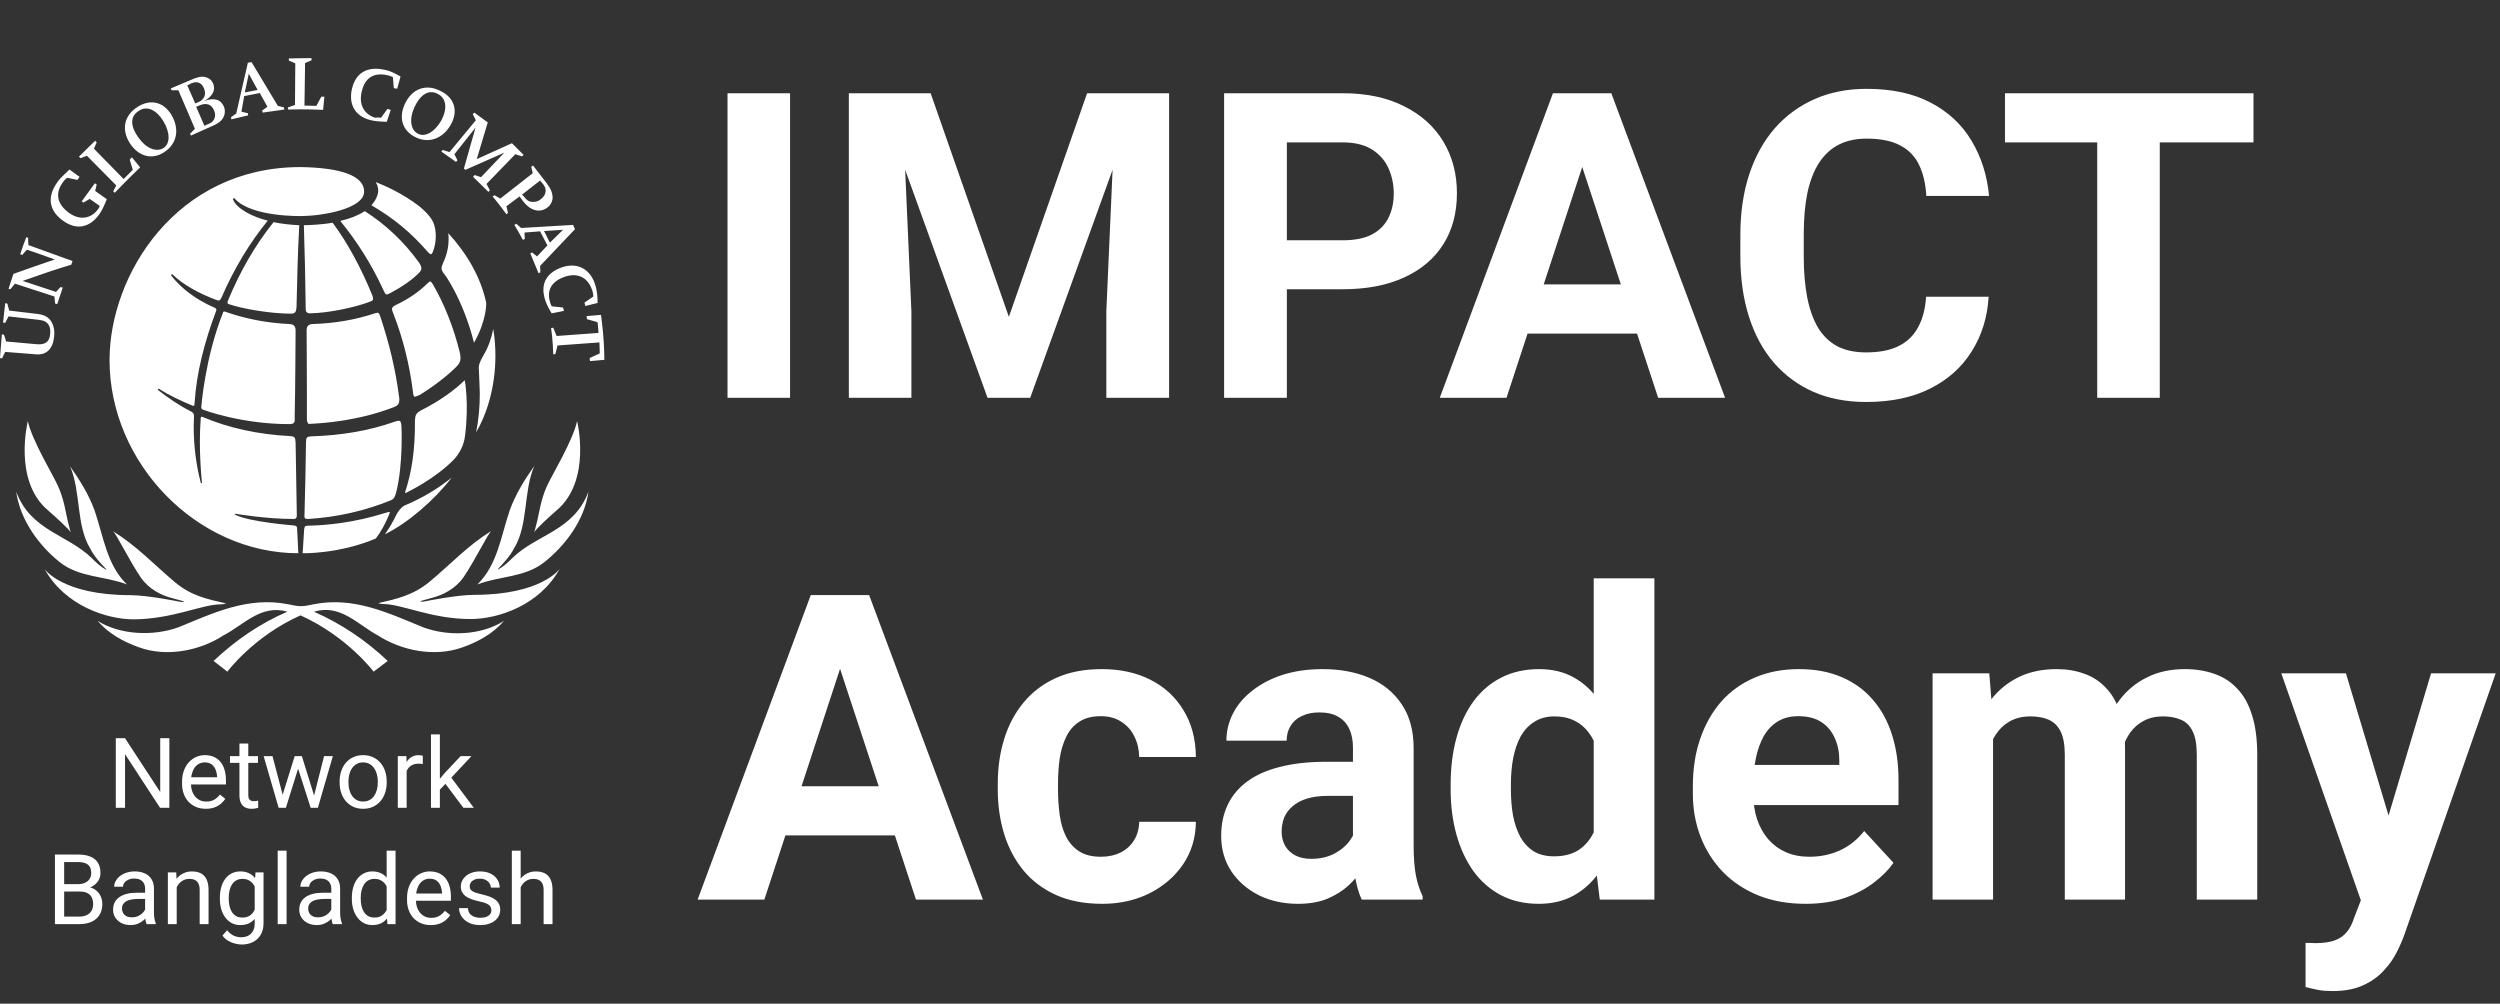<svg width="817" height="328" viewBox="0 0 817 328" fill="none" xmlns="http://www.w3.org/2000/svg">
<rect x="0" y="0" width="817" height="328" fill="#333333" stroke="none"/>
<path d="M135.4 129.6C135 129.3 134.9 127.6 134.9 127.6C133.8 119.1 131.7 110.5 128.4 102.1C128.2 101.6 128.1 101.3 128.1 101C128.1 100.6 128.3 100.2 129.3 99.7C133.6 97.7 137.1 95.2 139.7 92.6C140.1 92.2 140.4 92 140.6 92C140.8 92 141 92.2 141.4 92.8C145.3 99.5 148.2 107 150.2 114.9C150.4 115.8 150.5 116.5 150.5 117C150.5 118.1 150.1 118.9 149.1 119.9C146.5 122.5 141.9 126.2 137.1 129.1C136.9 129.1 135.7 129.8 135.4 129.6ZM131.2 139.4C131.2 139.4 131.2 137.9 130.7 137.6C130.2 137.3 129 137.8 129 137.8C120.6 140.8 111.4 142.3 101.8 142.6C100 142.7 100.1 143.1 100 144.6C99.9 153.1 99.7 161.1 99.5 168.4C99.5 168.4 99.4 169.1 99.7 169.4C99.9 169.6 100.7 169.6 100.7 169.6C110.3 169 119.4 166.9 127.7 163.5C128.9 163 129.1 162.2 129.5 160.8C131.8 151.6 131.2 139.4 131.2 139.4ZM127.5 95.8C131.3 93.8 134.8 91.4 137 89.1C137.5 88.6 137.7 88.2 137.7 87.7C137.7 87.2 137.5 86.7 137 85.9C131.9 78.8 125.8 73.2 119.2 69C117.3 70.3 114.3 71.5 111.2 72.2C116.6 78.8 121.4 86.3 125.3 94.8C125.7 95.6 125.9 96.1 126.2 96.2C126.6 96.3 127.1 96 127.5 95.8ZM120.9 98.6C121.4 98.4 121.7 98.3 121.9 97.9C122 97.5 121.7 96.6 121.7 96.6C118 87.5 113.5 79.2 108.7 72.8C106.1 73.3 101.1 73.6 99.3 73.6C99.6 82.8 99.8 91.9 99.9 100.7C99.9 101.5 100 101.9 100.3 102.1C100.5 102.3 100.9 102.4 101.3 102.4C107.3 102.3 115.9 100.5 120.9 98.6ZM127.4 167.5C127.4 167.3 127.2 167.3 127.2 167.3C127 167.3 126.7 167.4 126 167.6C115.5 170.9 106.4 171.7 100.5 171.8C99.7 171.8 99.5 172.1 99.4 173L98.9 180.8C98.9 180.8 110.7 181.1 122.8 176C124.5 173.8 125.9 171.2 127.1 168.3C127.2 168 127.3 167.8 127.4 167.5ZM151.9 124.4C151.9 124.2 151.7 124.4 151.7 124.4C148.9 127.2 143.8 131 137.8 134C135.9 135 135.7 135.7 135.6 137.4C135.7 147.1 134.5 154.5 132.4 160.8C132.4 160.8 132.2 161.3 132.8 161C133.4 160.7 142.1 156.5 148.1 150.4C150.1 148.4 151.7 145.4 152 142.2C153.3 131.6 151.9 124.4 151.9 124.4ZM154.9 112C158.9 105.1 158.9 99.4 158.9 99.4C158.9 99 158.9 98.7 158.8 98.5C157 90.6 152.8 83.1 146.5 76.2C146.6 76.9 146.6 77.5 146.6 78.2C146.6 80.6 146.1 83.1 144.9 85.7C144.5 86.6 144.3 87.2 144.3 87.7C144.3 88.2 144.5 88.5 144.8 89.1C144.9 88.9 151.3 97.6 154.9 112ZM63.6 131.6C64.2 121.8 66.9 111.5 70.6 101.7C70.7 101.5 70.7 101.3 70.7 101.2C70.7 100.9 70.5 100.7 70 100.5C63.8 97.8 59.1 94.1 56 90.1C56 90.1 55.8 89.9 56 89.7C56.2 89.5 56.4 89.7 56.4 89.7C59.9 93.1 65 95.9 70.9 98.1C71.2 98.2 71.3 98.2 71.5 98.2C71.8 98.2 72 98 72.4 97.2C76.4 88 81.6 79.3 87.5 72.1C82.5 70.9 77.4 68.2 76.2 65.3C76.2 65.3 76 65 76.3 64.8C76.6 64.7 76.8 65 76.8 65C82.3 71 98.4 70.6 98.4 70.6C105.1 70.6 119 68.3 119 62.6C119 57.5 111.6 54.8 98.2 54.6C57.6 54.6 35.8 89.8 35.8 117.7C35.8 151.4 64.4 180.8 97.5 180.8C97.5 180.3 97.1 172.9 97.1 172.9C97.1 172.1 96.9 171.8 95.9 171.7C95.9 171.7 81.5 170.6 76.8 168.2C76.6 168.1 76.7 167.9 77 167.9C77 167.9 86.7 169.6 96 169.6C96 169.6 97 169.7 97 168.5C97 167.5 96.6 144.6 96.6 144.6C96.5 142.9 96.3 142.6 94.6 142.5C84.6 142 74.8 139.9 66.3 136.3C66.1 136.2 66 136.2 65.8 136.2C65.6 136.3 65.6 136.7 65.6 136.7C64.8 147.3 66 157.6 66 157.6C66 157.8 66 157.9 65.8 157.9C65.6 157.9 65.6 157.7 65.6 157.7C64.1 152 63.3 145.8 63.3 139.2C63.3 138.7 63.4 136 63.4 136C63.4 135.3 63.1 134.8 62.5 134.5C58.5 132.5 54.9 130 51.7 127.5C51.7 127.5 51.5 127.3 51.7 127.1C51.9 127 52 127.1 52 127.1C55.3 129.2 59.1 131 63 132.6H63.5C63.5 132.5 63.5 132.2 63.6 131.6ZM141.5 82.2C142.6 79.4 142.8 75.5 141.6 72.7C140.5 70.1 137 67.4 137 67.4C131.6 63.2 125.6 60.6 122.8 59.5C123.3 60.4 123.6 61.3 123.6 62.2C123.6 63.8 122.8 65.4 121.4 67.1C128.5 71.2 134.4 76.1 139.6 82.1C139.6 82.1 140.4 83.1 140.9 83.1C141.2 83 141.5 82.2 141.5 82.2ZM156.8 128.7C156.8 133 156.4 137.3 155.6 141.3C159.1 135.3 161.9 126.5 161.9 116.3C161.9 113.4 161.7 110.5 161.2 107.5C160.6 110.5 159.6 113.5 157.9 116.3C156.8 118.2 156.3 119.5 156.5 120.8C156.7 125 156.8 128.7 156.8 128.7ZM129.6 168.1C128.5 170.4 127.2 172.6 125.8 174.6C133.3 170.9 141.8 163.6 147.6 156.1C143.1 159.7 138 162.8 132.2 165.2C131.1 165.8 130.1 167.1 129.6 168.1ZM96.6 108C96.6 106.7 96 106 94.8 105.9C87.4 105.6 80.3 104.2 74 102C73.7 101.9 73.5 101.8 73.3 101.8C73.1 101.8 72.9 101.9 72.8 102.4C67 117 65.8 132.8 65.8 132.8C65.7 133.5 65.9 133.7 66.4 133.9C66.4 133.9 78.7 138.6 94.5 138.6C94.5 138.6 95.6 138.6 95.9 138.3C96.3 137.9 96.4 137.6 96.3 136.3C96.5 128.6 96.6 108 96.6 108ZM74.6 98C74.2 98.8 74.4 99.1 74.4 99.1C74.5 99.3 74.8 99.4 74.8 99.4C79.5 101 88.6 102.5 95 102.5C95.7 102.5 96.1 102.4 96.4 102.1C96.7 101.8 96.8 101.3 96.9 100.5C97.1 91.7 97.3 82.5 97.8 73.6C95.1 73.5 91.7 73.1 89.4 72.6C83.4 80.1 78.5 88.6 74.6 98ZM101.5 138.5C105.9 138.3 117.2 137.5 128.6 133.1C130.2 132.5 130.5 131.8 130.5 130.6C130.5 130.3 130.5 130 130.4 129.6C129.3 120.9 127.2 112.2 124.3 103.5C123.9 102.4 123.7 102.2 123.4 102.2C123.2 102.2 122.9 102.3 122.5 102.4C116.2 104.5 109.3 105.7 102 105.9C100.6 106 100.2 106.9 100.2 107.9C100.2 112.4 100.3 119.5 100.3 129.1C100.3 131.5 100.3 134.8 100.3 137.1C100.3 137.1 100.3 137.8 100.6 138.2C100.6 138.5 101 138.6 101.5 138.5ZM5.3 160.7C10.1 173.5 22 174.6 30 182.4C31.5 183.9 33 185.3 34.7 186.2L34.8 186.1C32.9 184.1 30.8 181.9 29.5 179.3C24.8 171.6 26.5 160.7 22.9 152.4C26.1 156.9 29 161.6 30.9 166.8C33.8 175.2 34.9 184.7 41.5 191C34.3 188.2 25.9 188.8 19.5 183.7C12.9 178.4 6.6 170.1 5.3 160.7ZM72.1 197.5C73.1 197.5 73.9 197.2 73.9 197.2C67.7 195.8 62.4 194.7 57.1 190.2C50.1 184.3 44.7 178.4 36.9 173.6C37.9 174.2 42.3 183.3 46 188.7C48.6 192.5 52.7 194.6 56.4 195.5C59.5 196.3 60.2 196.6 60.2 196.6C60.2 196.6 59.7 196.9 58.5 196.6C58.5 196.6 48.2 194.5 42.6 194.5C20.4 194.5 14.6 186 14.6 186C21.2 197.9 34.8 202.4 43.7 202.4C56.5 202.3 66 197.5 72.1 197.5ZM153.8 202.3C162.7 202.3 176.3 197.9 182.9 185.9C182.9 185.9 177.1 194.4 154.9 194.4C149.3 194.4 139 196.5 139 196.5C137.8 196.8 137.3 196.5 137.3 196.5C137.3 196.5 138 196.2 141.1 195.4C144.7 194.5 148.9 192.4 151.5 188.6C155.2 183.2 159.6 174.1 160.6 173.5C152.8 178.3 147.4 184.3 140.4 190.1C135.1 194.5 129.8 195.7 123.6 197.1C123.6 197.1 124.4 197.4 125.4 197.4C131.6 197.5 141.1 202.3 153.8 202.3ZM15.6 166.7C17.8 168.6 22.3 172.7 23.1 173.9C23.1 173.9 22.6 172.2 22.1 170.1C21.6 168 20.9 162.9 18.8 158.5C17.2 155 10.4 143.8 9.1 137.6C9.1 137.6 4.2 157 15.6 166.7ZM156 191C163.2 188.2 171.5 188.8 177.9 183.7C184.6 178.4 191 170.1 192.3 160.7C187.5 173.5 175.6 174.5 167.5 182.3C166 183.8 164.5 185.2 162.8 186.1L162.7 186C164.5 184 166.7 181.8 168 179.2C172.7 171.5 171 160.6 174.6 152.3C171.4 156.8 168.5 161.5 166.6 166.7C163.7 175.2 162.6 184.6 156 191ZM138.3 205C127.2 200.5 115.7 194.8 102.4 197.5C100.9 197.8 99.7 198.1 98.3 198.1C97 198.1 95.8 197.8 94.3 197.5C80.9 194.8 69.4 200.5 58.3 205C50 208 39.2 207.5 31.9 202.9C35.5 207.1 40.3 209.7 45.3 211.5C54.5 214.9 65.5 212.6 73.1 207.6C79.7 204.2 85.3 197.4 93.9 199.9C85.1 203.7 77.1 209.1 69.8 216L74.3 219.5C74.3 219.5 82.8 208 98.2 201.1C113.5 208 122.1 219.5 122.1 219.5L126.7 216C119.4 209.1 111.4 203.8 102.6 199.9C111.2 197.3 116.9 204.1 123.4 207.6C131.1 212.6 142 214.9 151.3 211.5C156.3 209.7 161.1 207.1 164.7 202.9C157.4 207.6 146.6 208.1 138.3 205ZM182 166.7C193.4 157 188.6 137.6 188.6 137.6C187.3 143.8 180.5 155.1 178.9 158.5C176.8 162.9 176.1 168 175.6 170.1C175.1 172.2 174.6 173.9 174.6 173.9C175.3 172.7 179.8 168.6 182 166.7ZM2 111.6C5.4 111.9 8.7 112.2 12.1 112.5C14.8 112.7 16.2 111.7 16.4 109.1C16.5 107.9 16.4 107 15.9 106.2C15.3 105.2 14.4 104.7 12.5 104.5C9.3 104.1 6 103.8 2.8 103.4C2.4 104.1 2.1 104.8 1.7 105.5C1.5 105.5 1.2 105.5 1 105.4C1.2 103.3 1.5 101.2 1.7 99.1C1.9 99.1 2.2 99.2 2.4 99.2C2.6 100 2.8 100.7 3 101.5C6.1 101.9 9.2 102.2 12.3 102.6C14.6 102.9 16 103.7 16.9 105.3C17.6 106.6 17.9 108.1 17.7 110C17.3 114 15.2 116.1 11.8 115.8C8.4 115.5 5.1 115.3 1.7 115C1.3 115.7 1 116.4 0.7 117.1C0.5 117.1 0.2 117.1 0 117C0.2 114.4 0.4 111.9 0.6 109.3C0.8 109.3 1.1 109.3 1.3 109.4C1.6 110.2 1.8 110.9 2 111.6ZM7.4 91.8C11 93 14.7 94.2 18.3 95.4C18.8 94.9 19.3 94.3 19.8 93.8C20 93.9 20.2 93.9 20.5 94C19.9 95.8 19.3 97.6 18.7 99.4C18.5 99.3 18.2 99.3 18 99.2C17.9 98.4 17.9 97.7 17.8 96.9C13.5 95.5 9.2 94.1 4.9 92.7C4.4 93.3 3.9 93.9 3.4 94.5C3.3 94.5 3 94.5 2.8 94.4C3.3 92.8 3.8 91.2 4.4 89.5C8.9 87.9 13.4 86.3 17.9 84.8C14.9 83.7 11.8 82.6 8.8 81.6C8.3 82.1 7.8 82.7 7.3 83.3C7.1 83.2 6.9 83.2 6.6 83.1C7.2 81.2 7.9 79.3 8.6 77.5C8.8 77.6 9 77.7 9.2 77.7C9.2 78.5 9.2 79.3 9.3 80.1C14.1 81.8 18.9 83.6 23.7 85.3C23.6 85.7 23.4 86.1 23.3 86.5C18 88.1 12.7 89.9 7.4 91.8ZM31.1 62.4L34.9 65.1C34 67.4 33.3 68.8 32.4 70.1C29.3 74.4 25 75.3 20.7 72.2C16.4 69.2 15 64.8 18.7 59.6C19.5 58.4 20.8 57.2 22.4 55.7L22.7 55.4L26 57.8L25.3 58.8L22 58.1C21.5 58.4 21.2 58.7 20.9 59.1C17.7 63.1 18.7 66.8 22.6 69.6C26.1 72.1 29.8 71.5 32.1 68.3C32.5 67.7 32.6 67.3 32.6 67.3L29.3 65L27.3 66.2L26.7 65.8L31 59.9L31.6 60.3L31.1 62.4ZM38 60.6L28.4 50.9L26.3 51.7L25.8 51.2L31.1 46L31.6 46.5L30.7 48.6L40.4 58.5L43.4 55.5L42.4 52.2L43.1 51.4L45.8 54.7C45.8 54.7 41.6 58.7 37.5 63L37 62.5L38 60.6ZM42.7 47.2C39.6 42.7 40.3 37.9 45 34.9C49.3 32.2 53.5 33.4 56 37.5C58.7 42 58 46.9 53.7 49.7C49.8 52.3 45.5 51.2 42.7 47.2ZM45.2 44.9C47.8 48.6 51.1 49.8 53.4 48.4C55.6 47 55.7 43.5 53.4 39.6C51.2 36 48.1 34.4 45.4 36.2C42.4 38 42.6 41.3 45.2 44.9ZM63.7 42.1L58.3 29.5H56.1L55.8 28.9L63.4 25.7C65.2 25 66.3 24.9 67.5 25.3C68.6 25.7 69.3 26.4 69.7 27.4C70.5 29.5 69.4 31.6 66.7 33C70 31.8 72.2 32.5 73.2 34.9C73.7 36.2 73.5 37.6 72.8 38.7C72.1 39.8 71 40.5 68.9 41.4L62.4 44.3L62.1 43.7L63.7 42.1ZM63.8 33.8L64.8 33.4C66.7 32.6 67.5 30.9 66.7 29C66 27.1 64.5 26.4 62.6 27.2L61.2 27.9L63.8 33.8ZM66.8 41.1L67.7 40.7C69 40.2 69.6 39.8 70 38.9C70.4 38.1 70.4 37.1 70 36.2C69.2 34.1 67.5 33.5 65.3 34.4L64.1 34.9L66.8 41.1ZM79.8 31.4L78.9 36.5L81 37L81.1 37.7L75.6 39L75.5 38.3L77.2 37.1L81 20.5L82.2 20.3L90.8 34.6L92.8 35.1L92.9 35.8L85.8 36.8L85.7 36.1L87.4 34.9L84.9 30.4L79.8 31.4ZM80 30.2L84.2 29.4L81.3 24.1L80 30.2ZM96.4 34.3L96.5 20.7L94.4 19.8V19.1C98.3 19 101.8 19 101.8 19V19.7L99.7 20.6L99.5 34.5L103.4 34.6L105 31.6H106L105.6 35.9C105.6 35.9 99.3 35.6 94.1 35.8V35.1L96.4 34.3ZM124.5 38.5L126.6 35.6L127.7 35.9L126.4 39.8H126C123.7 39.7 122.4 39.6 120.9 39.2C116 37.9 113.9 34.1 115 29.1C116.2 23.9 119.9 21.4 126.1 22.9C127.6 23.2 129.1 24 130.9 25L129.8 29L128.7 28.8L128.4 25.2C128.4 25.2 127.8 24.9 127.1 24.7C121.7 23.3 119.1 25.9 118.2 30C117.2 34.2 119 37.4 122.7 38.5C123.5 38.3 123.9 38.4 124.5 38.5ZM155.8 52L167.3 46.8L171.1 50.6L170.6 51.1L168.4 50.4L159 60.1L160.1 62.2L159.6 62.7C157.1 60.2 154.6 57.8 154.6 57.8L155.1 57.2L157.2 57.9L164.8 49.9L152.1 55.5L151.6 55.1L155.4 41.7L148.5 50.4L149.5 52.4L149 52.9L144.2 49.5L144.7 49L146.9 49.7L155.5 39.3L154.5 37.3L155 36.8L159.4 40L155.8 52ZM169.8 64.2L165.5 67.4L166 69.6L165.5 70C163.4 67.1 161 64.2 161 64.2L161.6 63.8L163.5 64.9L174.1 56.6L173.6 54.5L174.2 54.1L178.6 59.8C180.1 61.8 180.5 63 180.6 64.4C180.6 65.8 180 67 178.8 67.9C176.3 69.7 173.2 68.8 170.9 65.7L169.8 64.2ZM171.2 64.2C172 65.3 172.6 65.7 173.3 65.9C174.4 66.1 175.6 66 176.6 65.2C177.6 64.5 178.2 63.6 178.3 62.7C178.4 61.8 178.2 61.1 177.5 60.2L176.5 59L170.6 63.6L171.2 64.2ZM176.5 75.6L171.4 76L171.5 78.1L170.9 78.4C169.6 76 168.1 73.5 168.1 73.5L168.7 73.1L170.3 74.5L187.3 73.5L187.9 74.9L176.5 86.9L176.6 89L176 89.3C174.6 85.9 173.3 82.8 173.3 82.8L173.9 82.5L175.5 83.8L178.9 80.2L176.5 75.6ZM177.8 75.5L179.7 79.3L184 75.1L177.8 75.5ZM180.3 100.1L184 100.5L184.3 101.6L180.3 102.4L180.1 102.1C178.9 100.1 178.4 98.9 178 97.5C176.6 92.5 178.8 89 183.8 87.3C189 85.6 193.3 88.2 194.7 93.7C195.1 95.2 195.3 97 195.3 99L191.3 100L191 98.9L193.9 96.9C193.9 96.5 193.8 95.9 193.7 95.4C192.4 90.8 189 89 184.7 90.4C180.5 91.8 178.6 94.6 179.7 98.5C179.8 99.1 180 99.5 180.3 100.1ZM195.9 111.9L182.2 112.9L181.5 115.7L180.8 115.8C180.7 111.3 180.1 107.2 180.1 107.2L180.8 107.1L181.9 109.8L195.6 108.8L195.3 105.3L191.8 104.3L191.7 103.3L196.4 102.9C196.4 102.9 197.5 110.3 197.5 117.6L192.8 118L192.7 117L196 115.5L195.9 111.9ZM132.3 34C134.6 29 139.2 27.2 144.1 29.8C148.7 32.1 149.7 36.4 147.4 40.6C144.9 45.2 140.2 47.1 135.7 44.8C131.5 42.7 130.2 38.5 132.3 34ZM135.5 34.9C133.6 39 134.2 42.5 136.6 43.7C138.9 44.9 142 43.2 144.2 39.4C146.2 35.7 146 32.2 143.1 30.7C140.1 29.1 137.4 30.9 135.5 34.9ZM135.4 129.6C135 129.3 134.9 127.6 134.9 127.6C133.8 119.1 131.7 110.5 128.4 102.1C128.2 101.6 128.1 101.3 128.1 101C128.1 100.6 128.3 100.2 129.3 99.7C133.6 97.7 137.1 95.2 139.7 92.6C140.1 92.2 140.4 92 140.6 92C140.8 92 141 92.2 141.4 92.8C145.3 99.5 148.2 107 150.2 114.9C150.4 115.8 150.5 116.5 150.5 117C150.5 118.1 150.1 118.9 149.1 119.9C146.5 122.5 141.9 126.2 137.1 129.1C136.9 129.1 135.7 129.8 135.4 129.6ZM131.2 139.4C131.2 139.4 131.2 137.9 130.7 137.6C130.2 137.3 129 137.8 129 137.8C120.6 140.8 111.4 142.3 101.8 142.6C100 142.7 100.1 143.1 100 144.6C99.9 153.1 99.7 161.1 99.5 168.4C99.5 168.4 99.4 169.1 99.7 169.4C99.9 169.6 100.7 169.6 100.7 169.6C110.3 169 119.4 166.9 127.7 163.5C128.9 163 129.1 162.2 129.5 160.8C131.8 151.6 131.2 139.4 131.2 139.4ZM127.5 95.8C131.3 93.8 134.8 91.4 137 89.1C137.5 88.6 137.7 88.2 137.7 87.7C137.7 87.2 137.5 86.7 137 85.9C131.9 78.8 125.8 73.2 119.2 69C117.3 70.3 114.3 71.5 111.2 72.2C116.6 78.8 121.4 86.3 125.3 94.8C125.7 95.6 125.9 96.1 126.2 96.2C126.6 96.3 127.1 96 127.5 95.8ZM120.9 98.6C121.4 98.4 121.7 98.3 121.9 97.9C122 97.5 121.7 96.6 121.7 96.6C118 87.5 113.5 79.2 108.7 72.8C106.1 73.3 101.1 73.6 99.3 73.6C99.6 82.8 99.8 91.9 99.9 100.7C99.9 101.5 100 101.9 100.3 102.1C100.5 102.3 100.9 102.4 101.3 102.4C107.3 102.3 115.9 100.5 120.9 98.6ZM127.4 167.5C127.4 167.3 127.2 167.3 127.2 167.3C127 167.3 126.7 167.4 126 167.6C115.5 170.9 106.4 171.7 100.5 171.8C99.7 171.8 99.5 172.1 99.4 173L98.9 180.8C98.9 180.8 110.7 181.1 122.8 176C124.5 173.8 125.9 171.2 127.1 168.3C127.2 168 127.3 167.8 127.4 167.5ZM151.9 124.4C151.9 124.2 151.7 124.4 151.7 124.4C148.9 127.2 143.8 131 137.8 134C135.9 135 135.7 135.7 135.6 137.4C135.7 147.1 134.5 154.5 132.4 160.8C132.4 160.8 132.2 161.3 132.8 161C133.4 160.7 142.1 156.5 148.1 150.4C150.1 148.4 151.7 145.4 152 142.2C153.3 131.6 151.9 124.4 151.9 124.4ZM154.9 112C158.9 105.1 158.9 99.4 158.9 99.4C158.9 99 158.9 98.7 158.8 98.5C157 90.6 152.8 83.1 146.5 76.2C146.6 76.9 146.6 77.5 146.6 78.2C146.6 80.6 146.1 83.1 144.9 85.7C144.5 86.6 144.3 87.2 144.3 87.7C144.3 88.2 144.5 88.5 144.8 89.1C144.9 88.9 151.3 97.6 154.9 112ZM63.6 131.6C64.2 121.8 66.9 111.5 70.6 101.7C70.7 101.5 70.7 101.3 70.7 101.2C70.7 100.9 70.5 100.7 70 100.5C63.8 97.8 59.1 94.1 56 90.1C56 90.1 55.8 89.9 56 89.7C56.2 89.5 56.4 89.7 56.4 89.7C59.9 93.1 65 95.9 70.9 98.1C71.2 98.2 71.3 98.2 71.5 98.2C71.8 98.2 72 98 72.4 97.2C76.4 88 81.6 79.3 87.5 72.1C82.5 70.9 77.4 68.2 76.2 65.3C76.2 65.3 76 65 76.3 64.8C76.6 64.7 76.8 65 76.8 65C82.3 71 98.4 70.6 98.4 70.6C105.1 70.6 119 68.3 119 62.6C119 57.5 111.6 54.8 98.2 54.6C57.6 54.6 35.8 89.8 35.8 117.7C35.8 151.4 64.4 180.8 97.5 180.8C97.5 180.3 97.1 172.9 97.1 172.9C97.1 172.1 96.9 171.8 95.9 171.7C95.9 171.7 81.5 170.6 76.8 168.2C76.6 168.1 76.7 167.9 77 167.9C77 167.9 86.7 169.6 96 169.6C96 169.6 97 169.7 97 168.5C97 167.5 96.6 144.6 96.6 144.6C96.5 142.9 96.3 142.6 94.6 142.5C84.6 142 74.8 139.9 66.3 136.3C66.1 136.2 66 136.2 65.8 136.2C65.6 136.3 65.6 136.7 65.6 136.7C64.8 147.3 66 157.6 66 157.6C66 157.8 66 157.9 65.8 157.9C65.6 157.9 65.6 157.7 65.6 157.7C64.1 152 63.3 145.8 63.3 139.2C63.3 138.7 63.4 136 63.4 136C63.4 135.3 63.1 134.8 62.5 134.5C58.5 132.5 54.9 130 51.7 127.5C51.7 127.5 51.5 127.3 51.7 127.1C51.9 127 52 127.1 52 127.1C55.3 129.2 59.1 131 63 132.6H63.5C63.5 132.5 63.5 132.2 63.6 131.6ZM141.5 82.2C142.6 79.4 142.8 75.5 141.6 72.7C140.5 70.1 137 67.4 137 67.4C131.6 63.2 125.6 60.6 122.8 59.5C123.3 60.4 123.6 61.3 123.6 62.2C123.6 63.8 122.8 65.4 121.4 67.1C128.5 71.2 134.4 76.1 139.6 82.1C139.6 82.1 140.4 83.1 140.9 83.1C141.2 83 141.5 82.2 141.5 82.2ZM156.8 128.7C156.8 133 156.4 137.3 155.6 141.3C159.1 135.3 161.9 126.5 161.9 116.3C161.9 113.4 161.7 110.5 161.2 107.5C160.6 110.5 159.6 113.5 157.9 116.3C156.8 118.2 156.3 119.5 156.5 120.8C156.7 125 156.8 128.7 156.8 128.7ZM129.6 168.1C128.5 170.4 127.2 172.6 125.8 174.6C133.3 170.9 141.8 163.6 147.6 156.1C143.1 159.7 138 162.8 132.2 165.2C131.1 165.8 130.1 167.1 129.6 168.1ZM96.6 108C96.6 106.7 96 106 94.8 105.9C87.4 105.6 80.3 104.2 74 102C73.7 101.9 73.5 101.8 73.3 101.8C73.1 101.8 72.9 101.9 72.8 102.4C67 117 65.8 132.8 65.8 132.8C65.7 133.5 65.9 133.7 66.4 133.9C66.4 133.9 78.7 138.6 94.5 138.6C94.5 138.6 95.6 138.6 95.9 138.3C96.3 137.9 96.4 137.6 96.3 136.3C96.5 128.6 96.6 108 96.6 108ZM74.6 98C74.2 98.8 74.4 99.1 74.4 99.1C74.5 99.3 74.8 99.4 74.8 99.4C79.5 101 88.6 102.5 95 102.5C95.7 102.5 96.1 102.4 96.4 102.1C96.7 101.8 96.8 101.3 96.9 100.5C97.1 91.7 97.3 82.5 97.8 73.6C95.1 73.5 91.7 73.1 89.4 72.6C83.4 80.1 78.5 88.6 74.6 98ZM101.5 138.5C105.9 138.3 117.2 137.5 128.6 133.1C130.2 132.5 130.5 131.8 130.5 130.6C130.5 130.3 130.5 130 130.4 129.6C129.3 120.9 127.2 112.2 124.3 103.5C123.9 102.4 123.7 102.2 123.4 102.2C123.2 102.2 122.9 102.3 122.5 102.4C116.2 104.5 109.3 105.7 102 105.9C100.6 106 100.2 106.9 100.2 107.9C100.2 112.4 100.3 119.5 100.3 129.1C100.3 131.5 100.3 134.8 100.3 137.1C100.3 137.1 100.3 137.8 100.6 138.2C100.6 138.5 101 138.6 101.5 138.5ZM5.3 160.7C10.1 173.5 22 174.6 30 182.4C31.5 183.9 33 185.3 34.7 186.2L34.8 186.1C32.9 184.1 30.8 181.9 29.5 179.3C24.8 171.6 26.5 160.7 22.9 152.4C26.1 156.9 29 161.6 30.9 166.8C33.8 175.2 34.9 184.7 41.5 191C34.3 188.2 25.9 188.8 19.5 183.7C12.9 178.4 6.6 170.1 5.3 160.7ZM72.1 197.5C73.1 197.5 73.9 197.2 73.9 197.2C67.7 195.8 62.4 194.7 57.1 190.2C50.1 184.3 44.7 178.4 36.9 173.6C37.9 174.2 42.3 183.3 46 188.7C48.6 192.5 52.7 194.6 56.4 195.5C59.5 196.3 60.2 196.6 60.2 196.6C60.2 196.6 59.7 196.9 58.5 196.6C58.5 196.6 48.2 194.5 42.6 194.5C20.4 194.5 14.6 186 14.6 186C21.2 197.9 34.8 202.4 43.7 202.4C56.5 202.3 66 197.5 72.1 197.5ZM153.8 202.3C162.7 202.3 176.3 197.9 182.9 185.9C182.9 185.9 177.1 194.4 154.9 194.4C149.3 194.4 139 196.5 139 196.5C137.8 196.8 137.3 196.5 137.3 196.5C137.3 196.5 138 196.2 141.1 195.4C144.7 194.5 148.9 192.4 151.5 188.6C155.2 183.2 159.6 174.1 160.6 173.5C152.8 178.3 147.4 184.3 140.4 190.1C135.1 194.5 129.8 195.7 123.6 197.1C123.6 197.1 124.4 197.4 125.4 197.4C131.6 197.5 141.1 202.3 153.8 202.3ZM15.6 166.7C17.8 168.6 22.3 172.7 23.1 173.9C23.1 173.9 22.6 172.2 22.1 170.1C21.6 168 20.9 162.9 18.8 158.5C17.2 155 10.4 143.8 9.1 137.6C9.1 137.6 4.2 157 15.6 166.7ZM156 191C163.2 188.2 171.5 188.8 177.9 183.7C184.6 178.4 191 170.1 192.3 160.7C187.5 173.5 175.6 174.5 167.5 182.3C166 183.8 164.5 185.2 162.8 186.1L162.7 186C164.5 184 166.7 181.8 168 179.2C172.7 171.5 171 160.6 174.6 152.3C171.4 156.8 168.5 161.5 166.6 166.7C163.7 175.2 162.6 184.6 156 191ZM138.3 205C127.2 200.5 115.7 194.8 102.4 197.5C100.9 197.8 99.7 198.1 98.3 198.1C97 198.1 95.8 197.8 94.3 197.5C80.9 194.8 69.4 200.5 58.3 205C50 208 39.2 207.5 31.9 202.9C35.5 207.1 40.3 209.7 45.3 211.5C54.5 214.9 65.5 212.6 73.1 207.6C79.7 204.2 85.3 197.4 93.9 199.9C85.1 203.7 77.1 209.1 69.8 216L74.3 219.5C74.3 219.5 82.8 208 98.2 201.1C113.5 208 122.1 219.5 122.1 219.5L126.7 216C119.4 209.1 111.4 203.8 102.6 199.9C111.2 197.3 116.9 204.1 123.4 207.6C131.1 212.6 142 214.9 151.3 211.5C156.3 209.7 161.1 207.1 164.7 202.9C157.4 207.6 146.6 208.1 138.3 205ZM182 166.7C193.4 157 188.6 137.6 188.6 137.6C187.3 143.8 180.5 155.1 178.9 158.5C176.8 162.9 176.1 168 175.6 170.1C175.1 172.2 174.6 173.9 174.6 173.9C175.3 172.7 179.8 168.6 182 166.7ZM2 111.6C5.4 111.9 8.7 112.2 12.1 112.5C14.8 112.7 16.2 111.7 16.4 109.1C16.5 107.9 16.4 107 15.9 106.2C15.3 105.2 14.4 104.7 12.5 104.5C9.3 104.1 6 103.8 2.8 103.4C2.4 104.1 2.1 104.8 1.7 105.5C1.5 105.5 1.2 105.5 1 105.4C1.2 103.3 1.5 101.2 1.7 99.1C1.9 99.1 2.2 99.2 2.4 99.2C2.6 100 2.8 100.7 3 101.5C6.1 101.9 9.2 102.2 12.3 102.6C14.6 102.9 16 103.7 16.9 105.3C17.6 106.6 17.9 108.1 17.7 110C17.3 114 15.2 116.1 11.8 115.8C8.4 115.5 5.1 115.3 1.7 115C1.3 115.7 1 116.4 0.7 117.1C0.5 117.1 0.2 117.1 0 117C0.2 114.4 0.4 111.9 0.6 109.3C0.8 109.3 1.1 109.3 1.3 109.4C1.6 110.2 1.8 110.9 2 111.6ZM7.4 91.8C11 93 14.7 94.2 18.3 95.4C18.8 94.9 19.3 94.3 19.8 93.8C20 93.9 20.2 93.9 20.5 94C19.9 95.8 19.3 97.6 18.7 99.4C18.5 99.3 18.2 99.3 18 99.2C17.9 98.4 17.9 97.7 17.8 96.9C13.5 95.5 9.2 94.1 4.9 92.7C4.4 93.3 3.9 93.9 3.4 94.5C3.3 94.5 3 94.5 2.8 94.4C3.3 92.8 3.8 91.2 4.4 89.5C8.9 87.9 13.4 86.3 17.9 84.8C14.9 83.7 11.8 82.6 8.8 81.6C8.3 82.1 7.8 82.7 7.3 83.3C7.1 83.2 6.9 83.2 6.6 83.1C7.2 81.2 7.9 79.3 8.6 77.5C8.8 77.6 9 77.7 9.2 77.7C9.2 78.5 9.2 79.3 9.3 80.1C14.1 81.8 18.9 83.6 23.7 85.3C23.6 85.7 23.4 86.1 23.3 86.5C18 88.1 12.7 89.9 7.4 91.8ZM31.1 62.4L34.9 65.1C34 67.4 33.3 68.8 32.4 70.1C29.3 74.4 25 75.3 20.7 72.2C16.4 69.2 15 64.8 18.7 59.6C19.5 58.4 20.8 57.2 22.4 55.7L22.7 55.4L26 57.8L25.3 58.8L22 58.1C21.5 58.4 21.2 58.7 20.9 59.1C17.7 63.1 18.7 66.8 22.6 69.6C26.1 72.1 29.8 71.5 32.1 68.3C32.5 67.7 32.6 67.3 32.6 67.3L29.3 65L27.3 66.2L26.7 65.8L31 59.9L31.6 60.3L31.1 62.4ZM38 60.6L28.4 50.9L26.3 51.7L25.8 51.2L31.1 46L31.6 46.5L30.7 48.6L40.4 58.5L43.4 55.5L42.4 52.2L43.1 51.4L45.8 54.7C45.8 54.7 41.6 58.7 37.5 63L37 62.5L38 60.6ZM42.7 47.2C39.6 42.7 40.3 37.9 45 34.9C49.3 32.2 53.5 33.4 56 37.5C58.7 42 58 46.9 53.7 49.7C49.8 52.3 45.5 51.2 42.7 47.2ZM45.2 44.9C47.8 48.6 51.1 49.8 53.4 48.4C55.6 47 55.7 43.5 53.4 39.6C51.2 36 48.1 34.4 45.4 36.2C42.4 38 42.6 41.3 45.2 44.9ZM63.7 42.1L58.3 29.5H56.1L55.8 28.9L63.4 25.7C65.2 25 66.3 24.9 67.5 25.3C68.6 25.7 69.3 26.4 69.7 27.4C70.5 29.5 69.4 31.6 66.7 33C70 31.8 72.2 32.5 73.2 34.9C73.7 36.2 73.5 37.6 72.8 38.7C72.1 39.8 71 40.5 68.9 41.4L62.4 44.3L62.1 43.7L63.7 42.1ZM63.8 33.8L64.8 33.4C66.7 32.6 67.5 30.9 66.7 29C66 27.1 64.5 26.4 62.6 27.2L61.2 27.9L63.8 33.8ZM66.8 41.1L67.7 40.7C69 40.2 69.6 39.8 70 38.9C70.4 38.1 70.4 37.1 70 36.2C69.2 34.1 67.5 33.5 65.3 34.4L64.1 34.9L66.8 41.1ZM79.8 31.4L78.9 36.5L81 37L81.1 37.7L75.6 39L75.5 38.3L77.2 37.1L81 20.5L82.2 20.3L90.8 34.6L92.8 35.1L92.9 35.8L85.8 36.8L85.7 36.1L87.4 34.9L84.9 30.4L79.8 31.4ZM80 30.2L84.2 29.4L81.3 24.1L80 30.2ZM96.4 34.3L96.5 20.7L94.4 19.8V19.1C98.3 19 101.8 19 101.8 19V19.7L99.7 20.6L99.5 34.5L103.4 34.6L105 31.6H106L105.6 35.9C105.6 35.9 99.3 35.6 94.1 35.8V35.1L96.4 34.3ZM124.5 38.5L126.6 35.6L127.7 35.9L126.4 39.8H126C123.7 39.7 122.4 39.6 120.9 39.2C116 37.9 113.9 34.1 115 29.1C116.2 23.9 119.9 21.4 126.1 22.9C127.6 23.2 129.1 24 130.9 25L129.8 29L128.7 28.8L128.4 25.2C128.4 25.2 127.8 24.9 127.1 24.7C121.7 23.3 119.1 25.9 118.2 30C117.2 34.2 119 37.4 122.7 38.5C123.5 38.3 123.9 38.4 124.5 38.5ZM155.8 52L167.3 46.8L171.1 50.6L170.6 51.1L168.4 50.4L159 60.1L160.1 62.2L159.6 62.7C157.1 60.2 154.6 57.8 154.6 57.8L155.1 57.2L157.2 57.9L164.8 49.9L152.1 55.5L151.6 55.1L155.4 41.7L148.5 50.4L149.5 52.4L149 52.9L144.2 49.5L144.7 49L146.9 49.7L155.5 39.3L154.5 37.3L155 36.8L159.4 40L155.8 52ZM169.8 64.2L165.5 67.4L166 69.6L165.5 70C163.4 67.1 161 64.2 161 64.2L161.6 63.8L163.5 64.9L174.1 56.6L173.6 54.5L174.2 54.1L178.6 59.8C180.1 61.8 180.5 63 180.6 64.4C180.6 65.8 180 67 178.8 67.9C176.3 69.7 173.2 68.8 170.9 65.7L169.8 64.2ZM171.2 64.2C172 65.3 172.6 65.7 173.3 65.9C174.4 66.1 175.6 66 176.6 65.2C177.6 64.5 178.2 63.6 178.3 62.7C178.4 61.8 178.2 61.1 177.5 60.2L176.5 59L170.6 63.6L171.2 64.2ZM176.5 75.6L171.4 76L171.5 78.1L170.9 78.4C169.6 76 168.1 73.5 168.1 73.5L168.7 73.1L170.3 74.5L187.3 73.5L187.9 74.9L176.5 86.9L176.6 89L176 89.3C174.6 85.9 173.3 82.8 173.3 82.8L173.9 82.5L175.5 83.8L178.9 80.2L176.5 75.6ZM177.8 75.5L179.7 79.3L184 75.1L177.8 75.5ZM180.3 100.1L184 100.5L184.3 101.6L180.3 102.4L180.1 102.1C178.9 100.1 178.4 98.9 178 97.5C176.6 92.5 178.8 89 183.8 87.3C189 85.6 193.3 88.2 194.7 93.7C195.1 95.2 195.3 97 195.3 99L191.3 100L191 98.9L193.9 96.9C193.9 96.5 193.8 95.9 193.7 95.4C192.4 90.8 189 89 184.7 90.4C180.5 91.8 178.6 94.6 179.7 98.5C179.8 99.1 180 99.5 180.3 100.1ZM195.9 111.9L182.2 112.9L181.5 115.7L180.8 115.8C180.7 111.3 180.1 107.2 180.1 107.2L180.8 107.1L181.9 109.8L195.6 108.8L195.3 105.3L191.8 104.3L191.7 103.3L196.4 102.9C196.4 102.9 197.5 110.3 197.5 117.6L192.8 118L192.7 117L196 115.5L195.9 111.9ZM132.3 34C134.6 29 139.2 27.2 144.1 29.8C148.7 32.1 149.7 36.4 147.4 40.6C144.9 45.2 140.2 47.1 135.7 44.8C131.5 42.7 130.2 38.5 132.3 34ZM135.5 34.9C133.6 39 134.2 42.5 136.6 43.7C138.9 44.9 142 43.2 144.2 39.4C146.2 35.7 146 32.2 143.1 30.7C140.1 29.1 137.4 30.9 135.5 34.9Z" fill="white"/>
<path d="M55.344 241.25V264H52.312L40.859 246.453V264H37.844V241.25H40.859L52.359 258.844V241.25H55.344ZM67.266 264.312C66.088 264.312 65.021 264.115 64.062 263.719C63.115 263.312 62.297 262.745 61.609 262.016C60.932 261.286 60.411 260.422 60.047 259.422C59.682 258.422 59.5 257.328 59.5 256.141V255.484C59.5 254.109 59.703 252.885 60.109 251.812C60.516 250.729 61.068 249.812 61.766 249.062C62.464 248.312 63.255 247.745 64.141 247.359C65.026 246.974 65.943 246.781 66.891 246.781C68.099 246.781 69.141 246.99 70.016 247.406C70.901 247.823 71.625 248.406 72.188 249.156C72.75 249.896 73.167 250.771 73.438 251.781C73.708 252.781 73.844 253.875 73.844 255.062V256.359H61.219V254H70.953V253.781C70.912 253.031 70.755 252.302 70.484 251.594C70.224 250.885 69.807 250.302 69.234 249.844C68.662 249.385 67.88 249.156 66.891 249.156C66.234 249.156 65.63 249.297 65.078 249.578C64.526 249.849 64.052 250.255 63.656 250.797C63.26 251.339 62.953 252 62.734 252.781C62.516 253.562 62.406 254.464 62.406 255.484V256.141C62.406 256.943 62.516 257.698 62.734 258.406C62.964 259.104 63.292 259.719 63.719 260.25C64.156 260.781 64.682 261.198 65.297 261.5C65.922 261.802 66.63 261.953 67.422 261.953C68.443 261.953 69.307 261.745 70.016 261.328C70.724 260.911 71.344 260.354 71.875 259.656L73.625 261.047C73.26 261.599 72.797 262.125 72.234 262.625C71.672 263.125 70.979 263.531 70.156 263.844C69.344 264.156 68.38 264.312 67.266 264.312ZM84.297 247.094V249.312H75.156V247.094H84.297ZM78.25 242.984H81.141V259.812C81.141 260.385 81.229 260.818 81.406 261.109C81.583 261.401 81.812 261.594 82.094 261.688C82.375 261.781 82.677 261.828 83 261.828C83.24 261.828 83.49 261.807 83.75 261.766C84.021 261.714 84.224 261.672 84.359 261.641L84.375 264C84.146 264.073 83.844 264.141 83.469 264.203C83.104 264.276 82.662 264.312 82.141 264.312C81.432 264.312 80.781 264.172 80.188 263.891C79.594 263.609 79.12 263.141 78.766 262.484C78.422 261.818 78.25 260.922 78.25 259.797V242.984ZM91.969 261L96.312 247.094H98.219L97.844 249.859L93.422 264H91.562L91.969 261ZM89.047 247.094L92.75 261.156L93.016 264H91.062L86.156 247.094H89.047ZM102.375 261.047L105.906 247.094H108.781L103.875 264H101.938L102.375 261.047ZM98.641 247.094L102.891 260.766L103.375 264H101.531L96.984 249.828L96.609 247.094H98.641ZM110.984 255.734V255.375C110.984 254.156 111.161 253.026 111.516 251.984C111.87 250.932 112.38 250.021 113.047 249.25C113.714 248.469 114.521 247.865 115.469 247.438C116.417 247 117.479 246.781 118.656 246.781C119.844 246.781 120.911 247 121.859 247.438C122.818 247.865 123.63 248.469 124.297 249.25C124.974 250.021 125.49 250.932 125.844 251.984C126.198 253.026 126.375 254.156 126.375 255.375V255.734C126.375 256.953 126.198 258.083 125.844 259.125C125.49 260.167 124.974 261.078 124.297 261.859C123.63 262.63 122.823 263.234 121.875 263.672C120.938 264.099 119.875 264.312 118.688 264.312C117.5 264.312 116.432 264.099 115.484 263.672C114.536 263.234 113.724 262.63 113.047 261.859C112.38 261.078 111.87 260.167 111.516 259.125C111.161 258.083 110.984 256.953 110.984 255.734ZM113.875 255.375V255.734C113.875 256.578 113.974 257.375 114.172 258.125C114.37 258.865 114.667 259.521 115.062 260.094C115.469 260.667 115.974 261.12 116.578 261.453C117.182 261.776 117.885 261.938 118.688 261.938C119.479 261.938 120.172 261.776 120.766 261.453C121.37 261.12 121.87 260.667 122.266 260.094C122.661 259.521 122.958 258.865 123.156 258.125C123.365 257.375 123.469 256.578 123.469 255.734V255.375C123.469 254.542 123.365 253.755 123.156 253.016C122.958 252.266 122.656 251.604 122.25 251.031C121.854 250.448 121.354 249.99 120.75 249.656C120.156 249.323 119.458 249.156 118.656 249.156C117.865 249.156 117.167 249.323 116.562 249.656C115.969 249.99 115.469 250.448 115.062 251.031C114.667 251.604 114.37 252.266 114.172 253.016C113.974 253.755 113.875 254.542 113.875 255.375ZM132.891 249.75V264H130V247.094H132.812L132.891 249.75ZM138.172 247L138.156 249.688C137.917 249.635 137.688 249.604 137.469 249.594C137.26 249.573 137.021 249.562 136.75 249.562C136.083 249.562 135.495 249.667 134.984 249.875C134.474 250.083 134.042 250.375 133.688 250.75C133.333 251.125 133.052 251.573 132.844 252.094C132.646 252.604 132.516 253.167 132.453 253.781L131.641 254.25C131.641 253.229 131.74 252.271 131.938 251.375C132.146 250.479 132.464 249.688 132.891 249C133.318 248.302 133.859 247.76 134.516 247.375C135.182 246.979 135.974 246.781 136.891 246.781C137.099 246.781 137.339 246.807 137.609 246.859C137.88 246.901 138.068 246.948 138.172 247ZM143.75 240V264H140.844V240H143.75ZM154.078 247.094L146.703 254.984L142.578 259.266L142.344 256.188L145.297 252.656L150.547 247.094H154.078ZM151.438 264L145.406 255.938L146.906 253.359L154.844 264H151.438ZM26.062 291.359H20.297L20.266 288.938H25.5C26.365 288.938 27.12 288.792 27.766 288.5C28.412 288.208 28.912 287.792 29.266 287.25C29.63 286.698 29.812 286.042 29.812 285.281C29.812 284.448 29.651 283.771 29.328 283.25C29.016 282.719 28.531 282.333 27.875 282.094C27.229 281.844 26.406 281.719 25.406 281.719H20.969V302H17.953V279.25H25.406C26.573 279.25 27.615 279.37 28.531 279.609C29.448 279.839 30.224 280.203 30.859 280.703C31.505 281.193 31.995 281.818 32.328 282.578C32.661 283.339 32.828 284.25 32.828 285.312C32.828 286.25 32.589 287.099 32.109 287.859C31.63 288.609 30.963 289.224 30.109 289.703C29.266 290.182 28.276 290.49 27.141 290.625L26.062 291.359ZM25.922 302H19.109L20.812 299.547H25.922C26.88 299.547 27.693 299.38 28.359 299.047C29.037 298.714 29.552 298.245 29.906 297.641C30.26 297.026 30.438 296.302 30.438 295.469C30.438 294.625 30.287 293.896 29.984 293.281C29.682 292.667 29.208 292.193 28.562 291.859C27.917 291.526 27.083 291.359 26.062 291.359H21.766L21.797 288.938H27.672L28.312 289.812C29.406 289.906 30.333 290.219 31.094 290.75C31.854 291.271 32.432 291.938 32.828 292.75C33.234 293.562 33.438 294.458 33.438 295.438C33.438 296.854 33.125 298.052 32.5 299.031C31.885 300 31.016 300.74 29.891 301.25C28.766 301.75 27.443 302 25.922 302ZM47.422 299.109V290.406C47.422 289.74 47.286 289.161 47.016 288.672C46.755 288.172 46.359 287.786 45.828 287.516C45.297 287.245 44.641 287.109 43.859 287.109C43.13 287.109 42.49 287.234 41.938 287.484C41.396 287.734 40.969 288.062 40.656 288.469C40.354 288.875 40.203 289.312 40.203 289.781H37.312C37.312 289.177 37.469 288.578 37.781 287.984C38.094 287.391 38.542 286.854 39.125 286.375C39.719 285.885 40.427 285.5 41.25 285.219C42.083 284.927 43.01 284.781 44.031 284.781C45.26 284.781 46.344 284.99 47.281 285.406C48.229 285.823 48.969 286.453 49.5 287.297C50.042 288.13 50.312 289.177 50.312 290.438V298.312C50.312 298.875 50.359 299.474 50.453 300.109C50.557 300.745 50.708 301.292 50.906 301.75V302H47.891C47.745 301.667 47.63 301.224 47.547 300.672C47.464 300.109 47.422 299.589 47.422 299.109ZM47.922 291.75L47.953 293.781H45.031C44.208 293.781 43.474 293.849 42.828 293.984C42.182 294.109 41.641 294.302 41.203 294.562C40.766 294.823 40.432 295.151 40.203 295.547C39.974 295.932 39.859 296.385 39.859 296.906C39.859 297.438 39.979 297.922 40.219 298.359C40.458 298.797 40.818 299.146 41.297 299.406C41.786 299.656 42.385 299.781 43.094 299.781C43.979 299.781 44.76 299.594 45.438 299.219C46.115 298.844 46.651 298.385 47.047 297.844C47.453 297.302 47.672 296.776 47.703 296.266L48.938 297.656C48.865 298.094 48.667 298.578 48.344 299.109C48.021 299.641 47.589 300.151 47.047 300.641C46.516 301.12 45.88 301.521 45.141 301.844C44.411 302.156 43.589 302.312 42.672 302.312C41.526 302.312 40.521 302.089 39.656 301.641C38.802 301.193 38.135 300.594 37.656 299.844C37.188 299.083 36.953 298.234 36.953 297.297C36.953 296.391 37.13 295.594 37.484 294.906C37.839 294.208 38.349 293.63 39.016 293.172C39.682 292.703 40.484 292.349 41.422 292.109C42.359 291.87 43.406 291.75 44.562 291.75H47.922ZM57.75 288.703V302H54.859V285.094H57.594L57.75 288.703ZM57.062 292.906L55.859 292.859C55.87 291.703 56.042 290.635 56.375 289.656C56.708 288.667 57.177 287.807 57.781 287.078C58.385 286.349 59.104 285.786 59.938 285.391C60.781 284.984 61.714 284.781 62.734 284.781C63.568 284.781 64.318 284.896 64.984 285.125C65.651 285.344 66.219 285.698 66.688 286.188C67.167 286.677 67.531 287.312 67.781 288.094C68.031 288.865 68.156 289.807 68.156 290.922V302H65.25V290.891C65.25 290.005 65.12 289.297 64.859 288.766C64.599 288.224 64.219 287.833 63.719 287.594C63.219 287.344 62.604 287.219 61.875 287.219C61.156 287.219 60.5 287.37 59.906 287.672C59.323 287.974 58.818 288.391 58.391 288.922C57.974 289.453 57.646 290.062 57.406 290.75C57.177 291.427 57.062 292.146 57.062 292.906ZM83.5 285.094H86.125V301.641C86.125 303.13 85.823 304.401 85.219 305.453C84.615 306.505 83.771 307.302 82.688 307.844C81.615 308.396 80.375 308.672 78.969 308.672C78.385 308.672 77.698 308.578 76.906 308.391C76.125 308.214 75.354 307.906 74.594 307.469C73.844 307.042 73.213 306.464 72.703 305.734L74.219 304.016C74.927 304.87 75.667 305.464 76.438 305.797C77.219 306.13 77.99 306.297 78.75 306.297C79.667 306.297 80.458 306.125 81.125 305.781C81.792 305.438 82.307 304.927 82.672 304.25C83.047 303.583 83.234 302.76 83.234 301.781V288.812L83.5 285.094ZM71.859 293.734V293.406C71.859 292.115 72.01 290.943 72.312 289.891C72.625 288.828 73.068 287.917 73.641 287.156C74.224 286.396 74.927 285.812 75.75 285.406C76.573 284.99 77.5 284.781 78.531 284.781C79.594 284.781 80.521 284.969 81.312 285.344C82.115 285.708 82.792 286.245 83.344 286.953C83.906 287.651 84.349 288.495 84.672 289.484C84.995 290.474 85.219 291.594 85.344 292.844V294.281C85.229 295.521 85.005 296.635 84.672 297.625C84.349 298.615 83.906 299.458 83.344 300.156C82.792 300.854 82.115 301.391 81.312 301.766C80.51 302.13 79.573 302.312 78.5 302.312C77.49 302.312 76.573 302.099 75.75 301.672C74.938 301.245 74.24 300.646 73.656 299.875C73.073 299.104 72.625 298.198 72.312 297.156C72.01 296.104 71.859 294.964 71.859 293.734ZM74.75 293.406V293.734C74.75 294.578 74.833 295.37 75 296.109C75.177 296.849 75.443 297.5 75.797 298.062C76.162 298.625 76.625 299.068 77.188 299.391C77.75 299.703 78.422 299.859 79.203 299.859C80.162 299.859 80.953 299.656 81.578 299.25C82.203 298.844 82.698 298.307 83.062 297.641C83.438 296.974 83.729 296.25 83.938 295.469V291.703C83.823 291.13 83.646 290.578 83.406 290.047C83.177 289.505 82.875 289.026 82.5 288.609C82.135 288.182 81.682 287.844 81.141 287.594C80.599 287.344 79.963 287.219 79.234 287.219C78.443 287.219 77.76 287.385 77.188 287.719C76.625 288.042 76.162 288.49 75.797 289.062C75.443 289.625 75.177 290.281 75 291.031C74.833 291.771 74.75 292.562 74.75 293.406ZM93.656 278V302H90.75V278H93.656ZM108.266 299.109V290.406C108.266 289.74 108.13 289.161 107.859 288.672C107.599 288.172 107.203 287.786 106.672 287.516C106.141 287.245 105.484 287.109 104.703 287.109C103.974 287.109 103.333 287.234 102.781 287.484C102.24 287.734 101.812 288.062 101.5 288.469C101.198 288.875 101.047 289.312 101.047 289.781H98.156C98.156 289.177 98.312 288.578 98.625 287.984C98.938 287.391 99.385 286.854 99.969 286.375C100.562 285.885 101.271 285.5 102.094 285.219C102.927 284.927 103.854 284.781 104.875 284.781C106.104 284.781 107.188 284.99 108.125 285.406C109.073 285.823 109.812 286.453 110.344 287.297C110.885 288.13 111.156 289.177 111.156 290.438V298.312C111.156 298.875 111.203 299.474 111.297 300.109C111.401 300.745 111.552 301.292 111.75 301.75V302H108.734C108.589 301.667 108.474 301.224 108.391 300.672C108.307 300.109 108.266 299.589 108.266 299.109ZM108.766 291.75L108.797 293.781H105.875C105.052 293.781 104.318 293.849 103.672 293.984C103.026 294.109 102.484 294.302 102.047 294.562C101.609 294.823 101.276 295.151 101.047 295.547C100.818 295.932 100.703 296.385 100.703 296.906C100.703 297.438 100.823 297.922 101.062 298.359C101.302 298.797 101.661 299.146 102.141 299.406C102.63 299.656 103.229 299.781 103.938 299.781C104.823 299.781 105.604 299.594 106.281 299.219C106.958 298.844 107.495 298.385 107.891 297.844C108.297 297.302 108.516 296.776 108.547 296.266L109.781 297.656C109.708 298.094 109.51 298.578 109.188 299.109C108.865 299.641 108.432 300.151 107.891 300.641C107.359 301.12 106.724 301.521 105.984 301.844C105.255 302.156 104.432 302.312 103.516 302.312C102.37 302.312 101.365 302.089 100.5 301.641C99.646 301.193 98.979 300.594 98.5 299.844C98.031 299.083 97.797 298.234 97.797 297.297C97.797 296.391 97.974 295.594 98.328 294.906C98.682 294.208 99.193 293.63 99.859 293.172C100.526 292.703 101.328 292.349 102.266 292.109C103.203 291.87 104.25 291.75 105.406 291.75H108.766ZM126.359 298.719V278H129.266V302H126.609L126.359 298.719ZM114.984 293.734V293.406C114.984 292.115 115.141 290.943 115.453 289.891C115.776 288.828 116.229 287.917 116.812 287.156C117.406 286.396 118.109 285.812 118.922 285.406C119.745 284.99 120.661 284.781 121.672 284.781C122.734 284.781 123.661 284.969 124.453 285.344C125.255 285.708 125.932 286.245 126.484 286.953C127.047 287.651 127.49 288.495 127.812 289.484C128.135 290.474 128.359 291.594 128.484 292.844V294.281C128.37 295.521 128.146 296.635 127.812 297.625C127.49 298.615 127.047 299.458 126.484 300.156C125.932 300.854 125.255 301.391 124.453 301.766C123.651 302.13 122.714 302.312 121.641 302.312C120.651 302.312 119.745 302.099 118.922 301.672C118.109 301.245 117.406 300.646 116.812 299.875C116.229 299.104 115.776 298.198 115.453 297.156C115.141 296.104 114.984 294.964 114.984 293.734ZM117.891 293.406V293.734C117.891 294.578 117.974 295.37 118.141 296.109C118.318 296.849 118.589 297.5 118.953 298.062C119.318 298.625 119.781 299.068 120.344 299.391C120.906 299.703 121.578 299.859 122.359 299.859C123.318 299.859 124.104 299.656 124.719 299.25C125.344 298.844 125.844 298.307 126.219 297.641C126.594 296.974 126.885 296.25 127.094 295.469V291.703C126.969 291.13 126.786 290.578 126.547 290.047C126.318 289.505 126.016 289.026 125.641 288.609C125.276 288.182 124.823 287.844 124.281 287.594C123.75 287.344 123.12 287.219 122.391 287.219C121.599 287.219 120.917 287.385 120.344 287.719C119.781 288.042 119.318 288.49 118.953 289.062C118.589 289.625 118.318 290.281 118.141 291.031C117.974 291.771 117.891 292.562 117.891 293.406ZM140.781 302.312C139.604 302.312 138.536 302.115 137.578 301.719C136.63 301.312 135.812 300.745 135.125 300.016C134.448 299.286 133.927 298.422 133.562 297.422C133.198 296.422 133.016 295.328 133.016 294.141V293.484C133.016 292.109 133.219 290.885 133.625 289.812C134.031 288.729 134.583 287.812 135.281 287.062C135.979 286.312 136.771 285.745 137.656 285.359C138.542 284.974 139.458 284.781 140.406 284.781C141.615 284.781 142.656 284.99 143.531 285.406C144.417 285.823 145.141 286.406 145.703 287.156C146.266 287.896 146.682 288.771 146.953 289.781C147.224 290.781 147.359 291.875 147.359 293.062V294.359H134.734V292H144.469V291.781C144.427 291.031 144.271 290.302 144 289.594C143.74 288.885 143.323 288.302 142.75 287.844C142.177 287.385 141.396 287.156 140.406 287.156C139.75 287.156 139.146 287.297 138.594 287.578C138.042 287.849 137.568 288.255 137.172 288.797C136.776 289.339 136.469 290 136.25 290.781C136.031 291.562 135.922 292.464 135.922 293.484V294.141C135.922 294.943 136.031 295.698 136.25 296.406C136.479 297.104 136.807 297.719 137.234 298.25C137.672 298.781 138.198 299.198 138.812 299.5C139.438 299.802 140.146 299.953 140.938 299.953C141.958 299.953 142.823 299.745 143.531 299.328C144.24 298.911 144.859 298.354 145.391 297.656L147.141 299.047C146.776 299.599 146.312 300.125 145.75 300.625C145.188 301.125 144.495 301.531 143.672 301.844C142.859 302.156 141.896 302.312 140.781 302.312ZM160.578 297.516C160.578 297.099 160.484 296.714 160.297 296.359C160.12 295.995 159.75 295.667 159.188 295.375C158.635 295.073 157.802 294.812 156.688 294.594C155.75 294.396 154.901 294.161 154.141 293.891C153.391 293.62 152.75 293.292 152.219 292.906C151.698 292.521 151.297 292.068 151.016 291.547C150.734 291.026 150.594 290.417 150.594 289.719C150.594 289.052 150.74 288.422 151.031 287.828C151.333 287.234 151.755 286.708 152.297 286.25C152.849 285.792 153.51 285.432 154.281 285.172C155.052 284.911 155.911 284.781 156.859 284.781C158.214 284.781 159.37 285.021 160.328 285.5C161.286 285.979 162.021 286.62 162.531 287.422C163.042 288.214 163.297 289.094 163.297 290.062H160.406C160.406 289.594 160.266 289.141 159.984 288.703C159.714 288.255 159.312 287.885 158.781 287.594C158.26 287.302 157.62 287.156 156.859 287.156C156.057 287.156 155.406 287.281 154.906 287.531C154.417 287.771 154.057 288.078 153.828 288.453C153.609 288.828 153.5 289.224 153.5 289.641C153.5 289.953 153.552 290.234 153.656 290.484C153.771 290.724 153.969 290.948 154.25 291.156C154.531 291.354 154.927 291.542 155.438 291.719C155.948 291.896 156.599 292.073 157.391 292.25C158.776 292.562 159.917 292.938 160.812 293.375C161.708 293.812 162.375 294.349 162.812 294.984C163.25 295.62 163.469 296.391 163.469 297.297C163.469 298.036 163.312 298.714 163 299.328C162.698 299.943 162.255 300.474 161.672 300.922C161.099 301.359 160.411 301.703 159.609 301.953C158.818 302.193 157.927 302.312 156.938 302.312C155.448 302.312 154.188 302.047 153.156 301.516C152.125 300.984 151.344 300.297 150.812 299.453C150.281 298.609 150.016 297.719 150.016 296.781H152.922C152.964 297.573 153.193 298.203 153.609 298.672C154.026 299.13 154.536 299.458 155.141 299.656C155.745 299.844 156.344 299.938 156.938 299.938C157.729 299.938 158.391 299.833 158.922 299.625C159.464 299.417 159.875 299.13 160.156 298.766C160.438 298.401 160.578 297.984 160.578 297.516ZM170.156 278V302H167.266V278H170.156ZM169.469 292.906L168.266 292.859C168.276 291.703 168.448 290.635 168.781 289.656C169.115 288.667 169.583 287.807 170.188 287.078C170.792 286.349 171.51 285.786 172.344 285.391C173.188 284.984 174.12 284.781 175.141 284.781C175.974 284.781 176.724 284.896 177.391 285.125C178.057 285.344 178.625 285.698 179.094 286.188C179.573 286.677 179.938 287.312 180.188 288.094C180.438 288.865 180.562 289.807 180.562 290.922V302H177.656V290.891C177.656 290.005 177.526 289.297 177.266 288.766C177.005 288.224 176.625 287.833 176.125 287.594C175.625 287.344 175.01 287.219 174.281 287.219C173.562 287.219 172.906 287.37 172.312 287.672C171.729 287.974 171.224 288.391 170.797 288.922C170.38 289.453 170.052 290.062 169.812 290.75C169.583 291.427 169.469 292.146 169.469 292.906Z" fill="white"/>
<path d="M258.193 30.469V130H237.754V30.469H258.193ZM286.768 30.469H304.131L329.697 103.545L355.264 30.469H372.627L336.67 130H322.725L286.768 30.469ZM277.402 30.469H294.697L297.842 101.699V130H277.402V30.469ZM364.697 30.469H382.061V130H361.553V101.699L364.697 30.469ZM438.799 94.522H413.438V78.525H438.799C442.718 78.525 445.908 77.887 448.369 76.611C450.83 75.29 452.63 73.467 453.77 71.143C454.909 68.818 455.479 66.198 455.479 63.281C455.479 60.319 454.909 57.562 453.77 55.01C452.63 52.458 450.83 50.407 448.369 48.857C445.908 47.308 442.718 46.533 438.799 46.533H420.547V130H400.039V30.469H438.799C446.592 30.469 453.268 31.881 458.828 34.707C464.434 37.487 468.717 41.338 471.68 46.26C474.642 51.182 476.123 56.81 476.123 63.145C476.123 69.57 474.642 75.13 471.68 79.824C468.717 84.518 464.434 88.141 458.828 90.693C453.268 93.245 446.592 94.522 438.799 94.522ZM519.395 47.49L492.324 130H470.518L507.5 30.469H521.377L519.395 47.49ZM541.885 130L514.746 47.49L512.559 30.469H526.572L563.76 130H541.885ZM540.654 92.949V109.014H488.086V92.949H540.654ZM629.453 96.982H649.893C649.482 103.682 647.637 109.629 644.355 114.824C641.12 120.02 636.585 124.076 630.752 126.992C624.964 129.909 617.992 131.367 609.834 131.367C603.454 131.367 597.734 130.273 592.676 128.086C587.617 125.853 583.288 122.663 579.688 118.516C576.133 114.368 573.421 109.355 571.553 103.477C569.684 97.598 568.75 91.012 568.75 83.721V76.816C568.75 69.525 569.707 62.94 571.621 57.06C573.581 51.136 576.361 46.1 579.961 41.953C583.607 37.806 587.959 34.616 593.018 32.383C598.076 30.15 603.727 29.033 609.971 29.033C618.265 29.033 625.26 30.537 630.957 33.545C636.699 36.553 641.143 40.7 644.287 45.986C647.477 51.273 649.391 57.288 650.029 64.033H629.521C629.294 60.023 628.496 56.628 627.129 53.848C625.762 51.022 623.688 48.903 620.908 47.49C618.174 46.032 614.528 45.303 609.971 45.303C606.553 45.303 603.568 45.941 601.016 47.217C598.464 48.493 596.322 50.43 594.59 53.027C592.858 55.625 591.559 58.906 590.693 62.871C589.873 66.79 589.463 71.393 589.463 76.68V83.721C589.463 88.87 589.85 93.405 590.625 97.324C591.4 101.198 592.585 104.479 594.18 107.168C595.82 109.811 597.917 111.816 600.469 113.184C603.066 114.505 606.188 115.166 609.834 115.166C614.118 115.166 617.65 114.482 620.43 113.115C623.21 111.748 625.329 109.72 626.787 107.031C628.291 104.342 629.18 100.993 629.453 96.982ZM705.811 30.469V130H685.371V30.469H705.811ZM736.436 30.469V46.533H655.225V30.469H736.436ZM276.855 211.49L249.785 294H227.979L264.961 194.469H278.838L276.855 211.49ZM299.346 294L272.207 211.49L270.02 194.469H284.033L321.221 294H299.346ZM298.115 256.949V273.014H245.547V256.949H298.115ZM359.775 279.986C362.191 279.986 364.333 279.531 366.201 278.619C368.07 277.662 369.528 276.34 370.576 274.654C371.67 272.923 372.24 270.895 372.285 268.57H390.811C390.765 273.766 389.375 278.391 386.641 282.447C383.906 286.458 380.238 289.625 375.635 291.949C371.032 294.228 365.882 295.367 360.186 295.367C354.443 295.367 349.43 294.41 345.146 292.496C340.908 290.582 337.376 287.939 334.551 284.566C331.725 281.148 329.606 277.184 328.193 272.672C326.781 268.115 326.074 263.238 326.074 258.043V256.061C326.074 250.82 326.781 245.943 328.193 241.432C329.606 236.874 331.725 232.91 334.551 229.537C337.376 226.119 340.908 223.453 345.146 221.539C349.385 219.625 354.352 218.668 360.049 218.668C366.11 218.668 371.419 219.83 375.977 222.154C380.579 224.479 384.18 227.805 386.777 232.135C389.421 236.419 390.765 241.5 390.811 247.379H372.285C372.24 244.918 371.715 242.685 370.713 240.68C369.756 238.674 368.343 237.079 366.475 235.895C364.652 234.664 362.396 234.049 359.707 234.049C356.836 234.049 354.489 234.664 352.666 235.895C350.843 237.079 349.43 238.72 348.428 240.816C347.425 242.867 346.719 245.214 346.309 247.857C345.944 250.455 345.762 253.189 345.762 256.061V258.043C345.762 260.914 345.944 263.671 346.309 266.314C346.673 268.958 347.357 271.305 348.359 273.355C349.408 275.406 350.843 277.024 352.666 278.209C354.489 279.394 356.859 279.986 359.775 279.986ZM442.148 277.32V244.371C442.148 242.001 441.761 239.973 440.986 238.287C440.212 236.555 439.004 235.211 437.363 234.254C435.768 233.297 433.695 232.818 431.143 232.818C428.955 232.818 427.064 233.206 425.469 233.98C423.874 234.71 422.643 235.781 421.777 237.193C420.911 238.561 420.479 240.178 420.479 242.047H400.791C400.791 238.902 401.52 235.917 402.979 233.092C404.437 230.266 406.556 227.783 409.336 225.641C412.116 223.453 415.42 221.744 419.248 220.514C423.122 219.283 427.451 218.668 432.236 218.668C437.979 218.668 443.083 219.625 447.549 221.539C452.015 223.453 455.524 226.324 458.076 230.152C460.674 233.98 461.973 238.766 461.973 244.508V276.158C461.973 280.214 462.223 283.541 462.725 286.139C463.226 288.691 463.955 290.924 464.912 292.838V294H445.02C444.062 291.995 443.333 289.488 442.832 286.48C442.376 283.427 442.148 280.374 442.148 277.32ZM444.746 248.951L444.883 260.094H433.877C431.279 260.094 429.023 260.39 427.109 260.982C425.195 261.575 423.623 262.418 422.393 263.512C421.162 264.56 420.251 265.79 419.658 267.203C419.111 268.616 418.838 270.165 418.838 271.852C418.838 273.538 419.225 275.064 420 276.432C420.775 277.753 421.891 278.801 423.35 279.576C424.808 280.305 426.517 280.67 428.477 280.67C431.439 280.67 434.014 280.077 436.201 278.893C438.389 277.708 440.075 276.249 441.26 274.518C442.49 272.786 443.128 271.145 443.174 269.596L448.369 277.936C447.64 279.804 446.637 281.741 445.361 283.746C444.131 285.751 442.559 287.643 440.645 289.42C438.73 291.152 436.429 292.587 433.74 293.727C431.051 294.82 427.861 295.367 424.17 295.367C419.476 295.367 415.215 294.433 411.387 292.564C407.604 290.65 404.596 288.03 402.363 284.703C400.176 281.331 399.082 277.503 399.082 273.219C399.082 269.345 399.811 265.904 401.27 262.896C402.728 259.889 404.87 257.359 407.695 255.309C410.566 253.212 414.144 251.64 418.428 250.592C422.712 249.498 427.679 248.951 433.33 248.951H444.746ZM520.83 277.867V189H540.654V294H522.812L520.83 277.867ZM474.072 257.906V256.471C474.072 250.82 474.71 245.693 475.986 241.09C477.262 236.441 479.131 232.454 481.592 229.127C484.053 225.8 487.083 223.225 490.684 221.402C494.284 219.579 498.385 218.668 502.988 218.668C507.318 218.668 511.1 219.579 514.336 221.402C517.617 223.225 520.397 225.823 522.676 229.195C525 232.522 526.868 236.464 528.281 241.021C529.694 245.533 530.719 250.478 531.357 255.855V259C530.719 264.15 529.694 268.935 528.281 273.355C526.868 277.776 525 281.65 522.676 284.977C520.397 288.258 517.617 290.81 514.336 292.633C511.055 294.456 507.227 295.367 502.852 295.367C498.249 295.367 494.147 294.433 490.547 292.564C486.992 290.696 483.984 288.076 481.523 284.703C479.108 281.331 477.262 277.366 475.986 272.809C474.71 268.251 474.072 263.284 474.072 257.906ZM493.76 256.471V257.906C493.76 260.96 493.988 263.808 494.443 266.451C494.945 269.094 495.742 271.441 496.836 273.492C497.975 275.497 499.434 277.07 501.211 278.209C503.034 279.303 505.244 279.85 507.842 279.85C511.214 279.85 513.994 279.098 516.182 277.594C518.369 276.044 520.033 273.925 521.172 271.236C522.357 268.548 523.04 265.449 523.223 261.939V252.984C523.086 250.113 522.676 247.538 521.992 245.26C521.354 242.936 520.397 240.953 519.121 239.312C517.891 237.672 516.341 236.396 514.473 235.484C512.65 234.573 510.485 234.117 507.979 234.117C505.426 234.117 503.239 234.71 501.416 235.895C499.593 237.034 498.112 238.606 496.973 240.611C495.879 242.617 495.059 244.986 494.512 247.721C494.01 250.41 493.76 253.326 493.76 256.471ZM590.078 295.367C584.336 295.367 579.186 294.456 574.629 292.633C570.072 290.764 566.198 288.189 563.008 284.908C559.863 281.627 557.448 277.822 555.762 273.492C554.076 269.117 553.232 264.469 553.232 259.547V256.812C553.232 251.207 554.03 246.08 555.625 241.432C557.22 236.783 559.499 232.75 562.461 229.332C565.469 225.914 569.115 223.294 573.398 221.471C577.682 219.602 582.513 218.668 587.891 218.668C593.132 218.668 597.78 219.534 601.836 221.266C605.892 222.997 609.287 225.458 612.021 228.648C614.801 231.839 616.898 235.667 618.311 240.133C619.723 244.553 620.43 249.475 620.43 254.898V263.102H561.641V249.977H601.084V248.473C601.084 245.738 600.583 243.3 599.58 241.158C598.623 238.971 597.165 237.239 595.205 235.963C593.245 234.687 590.739 234.049 587.686 234.049C585.088 234.049 582.855 234.618 580.986 235.758C579.118 236.897 577.591 238.492 576.406 240.543C575.267 242.594 574.401 245.009 573.809 247.789C573.262 250.523 572.988 253.531 572.988 256.812V259.547C572.988 262.509 573.398 265.243 574.219 267.75C575.085 270.257 576.292 272.421 577.842 274.244C579.437 276.067 581.351 277.48 583.584 278.482C585.863 279.485 588.438 279.986 591.309 279.986C594.863 279.986 598.167 279.303 601.221 277.936C604.32 276.523 606.986 274.404 609.219 271.578L618.789 281.969C617.24 284.202 615.12 286.344 612.432 288.395C609.788 290.445 606.598 292.132 602.861 293.453C599.124 294.729 594.863 295.367 590.078 295.367ZM651.328 235.348V294H631.572V220.035H650.098L651.328 235.348ZM648.594 254.42H643.125C643.125 249.27 643.74 244.531 644.971 240.201C646.247 235.826 648.092 232.044 650.508 228.854C652.969 225.618 655.999 223.111 659.6 221.334C663.2 219.557 667.37 218.668 672.109 218.668C675.391 218.668 678.398 219.169 681.133 220.172C683.867 221.129 686.214 222.656 688.174 224.752C690.179 226.803 691.729 229.492 692.822 232.818C693.916 236.1 694.463 240.042 694.463 244.645V294H674.775V246.832C674.775 243.46 674.32 240.862 673.408 239.039C672.497 237.216 671.198 235.94 669.512 235.211C667.871 234.482 665.889 234.117 663.564 234.117C661.012 234.117 658.779 234.641 656.865 235.689C654.997 236.738 653.447 238.196 652.217 240.064C650.986 241.887 650.075 244.029 649.482 246.49C648.89 248.951 648.594 251.594 648.594 254.42ZM692.617 252.164L685.576 253.053C685.576 248.222 686.169 243.733 687.354 239.586C688.584 235.439 690.384 231.793 692.754 228.648C695.169 225.504 698.154 223.066 701.709 221.334C705.264 219.557 709.365 218.668 714.014 218.668C717.568 218.668 720.804 219.192 723.721 220.24C726.637 221.243 729.121 222.861 731.172 225.094C733.268 227.281 734.863 230.152 735.957 233.707C737.096 237.262 737.666 241.614 737.666 246.764V294H717.91V246.764C717.91 243.346 717.454 240.748 716.543 238.971C715.677 237.148 714.401 235.895 712.715 235.211C711.074 234.482 709.115 234.117 706.836 234.117C704.466 234.117 702.393 234.596 700.615 235.553C698.838 236.464 697.357 237.74 696.172 239.381C694.987 241.021 694.098 242.936 693.506 245.123C692.913 247.265 692.617 249.612 692.617 252.164ZM774.854 285.66L794.473 220.035H815.596L785.859 305.143C785.221 307.011 784.355 309.016 783.262 311.158C782.214 313.3 780.778 315.328 778.955 317.242C777.178 319.202 774.922 320.797 772.188 322.027C769.499 323.258 766.195 323.873 762.275 323.873C760.407 323.873 758.88 323.759 757.695 323.531C756.51 323.303 755.098 322.984 753.457 322.574V308.15C753.958 308.15 754.482 308.15 755.029 308.15C755.576 308.196 756.1 308.219 756.602 308.219C759.199 308.219 761.318 307.923 762.959 307.33C764.6 306.738 765.921 305.826 766.924 304.596C767.926 303.411 768.724 301.861 769.316 299.947L774.854 285.66ZM766.65 220.035L782.715 273.629L785.518 294.479L772.119 295.914L745.527 220.035H766.65Z" fill="white"/>
</svg>
